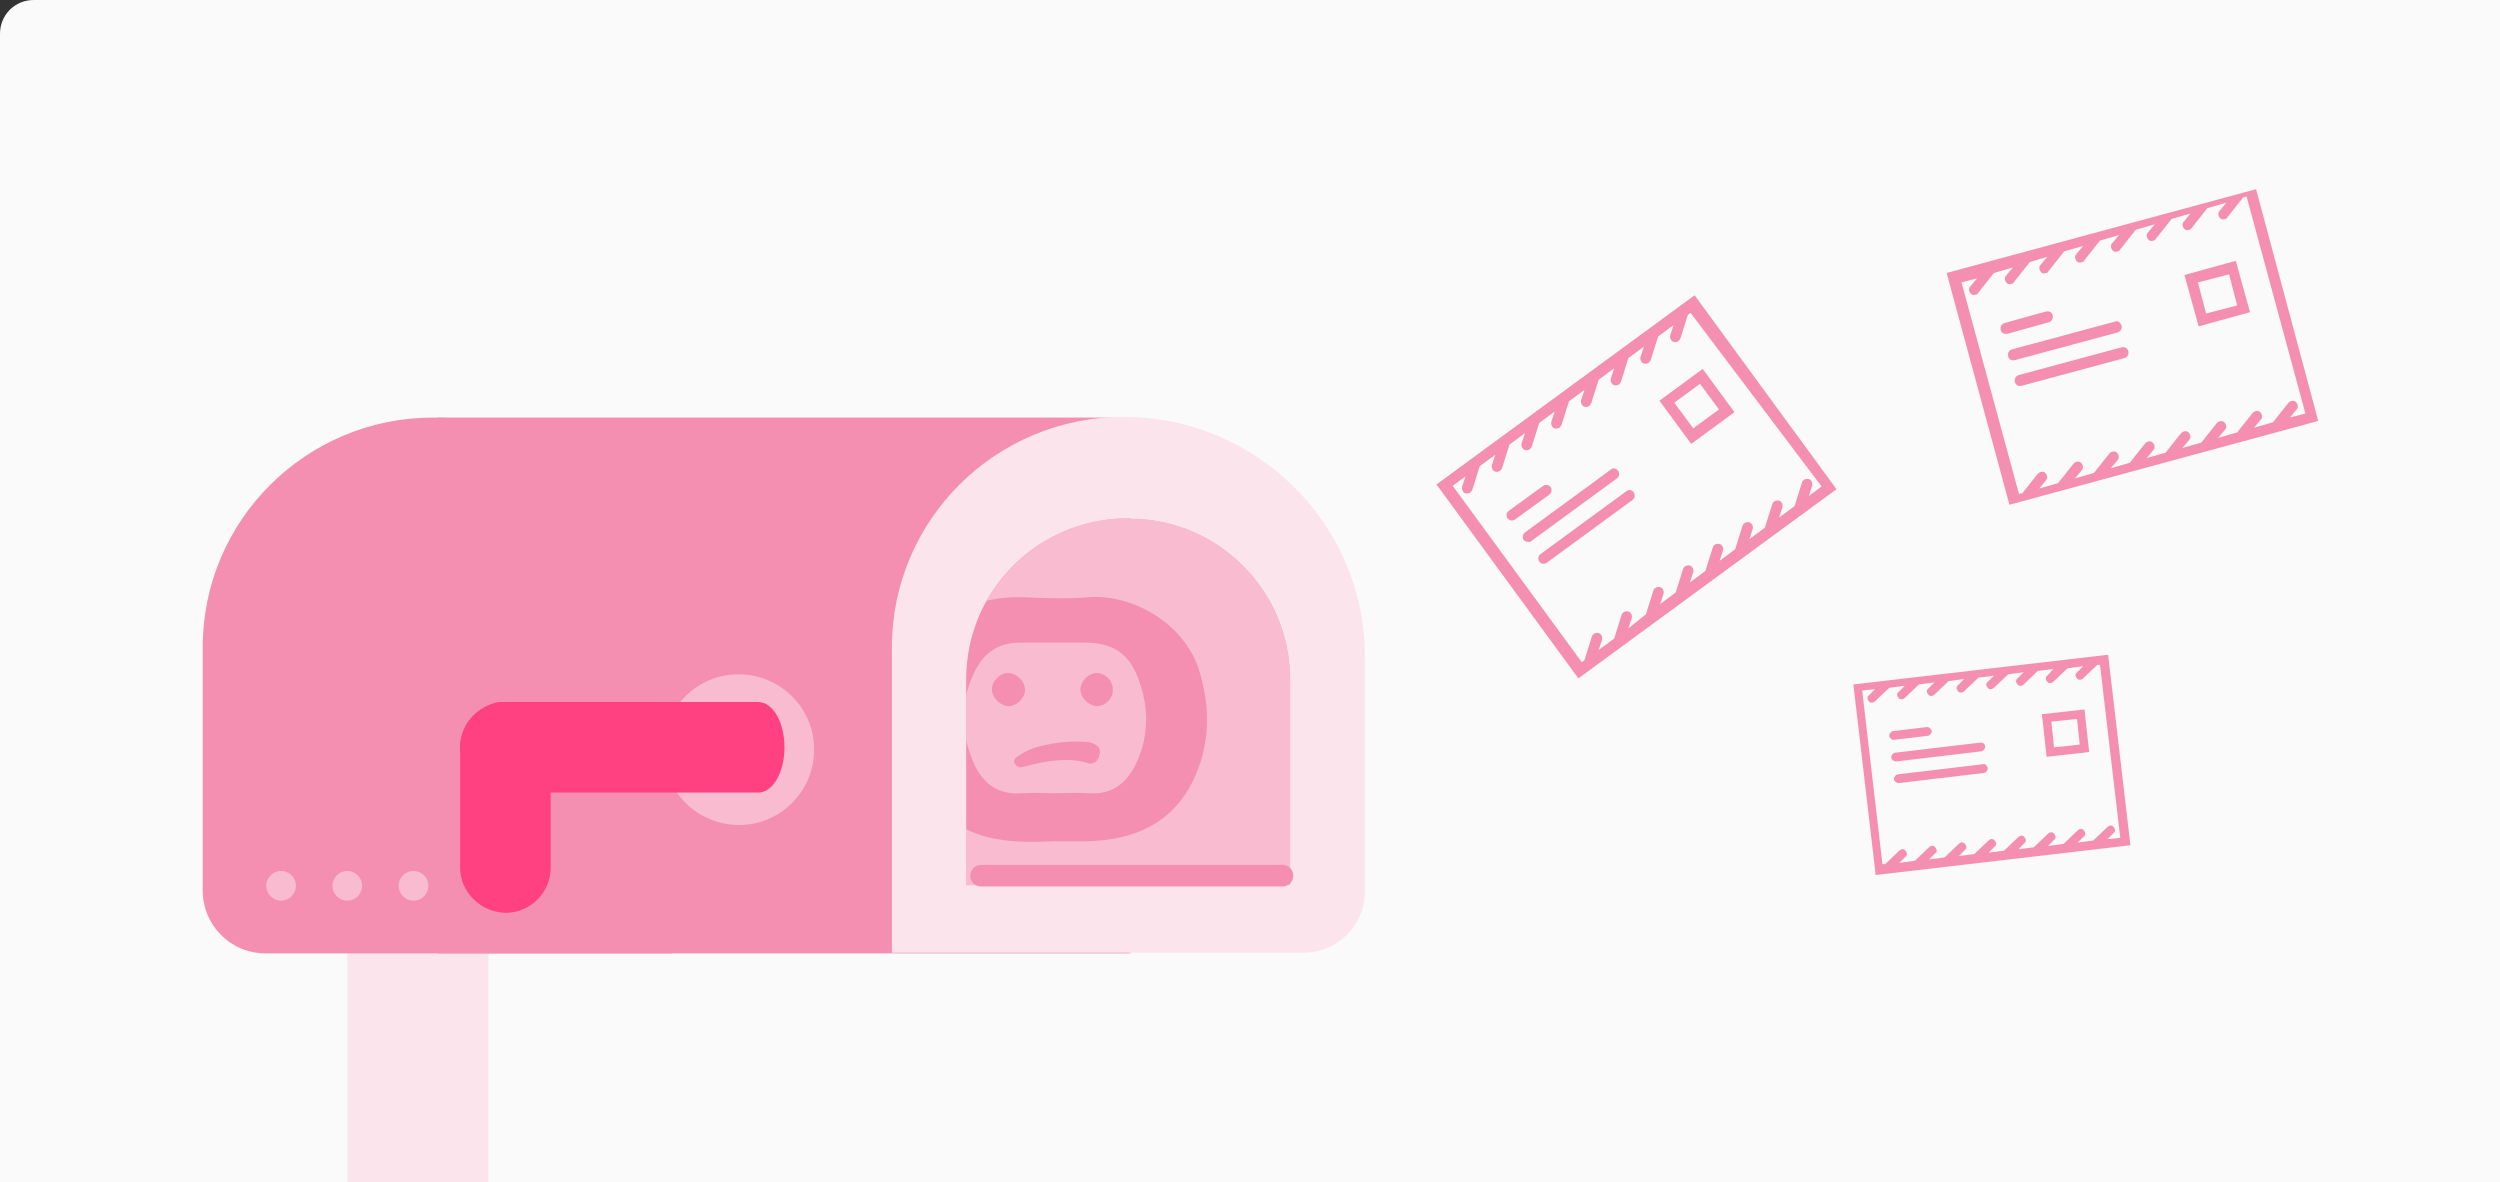 <?xml version="1.0" encoding="utf-8"?>
<!-- Generator: Adobe Illustrator 21.0.0, SVG Export Plug-In . SVG Version: 6.00 Build 0)  -->
<svg version="1.1" id="illustration" xmlns="http://www.w3.org/2000/svg" xmlns:xlink="http://www.w3.org/1999/xlink" x="0px"
	 y="0px" viewBox="0 0 370 175" style="enable-background:new 0 0 370 175;" xml:space="preserve">
<rect x="0" y="0" width="370" height="175" fill="#333333" stroke="none"/>
<style type="text/css">
	.st0{fill:#FAFAFA;}
	.st1{fill:#FCE4EC;}
	.st2{fill:#F48FB1;}
	.st3{fill:#F8BBD0;}
	.st4{fill:#FF4081;}
	.st5{display:none;}
	.st6{display:inline;}
</style>
<path id="base_copy" class="st0" d="M5,0h365l0,0v175l0,0H0l0,0V5C0,2.2,2.2,0,5,0z"/>
<g id="mailbox_subscribe">
	<path class="st1" d="M51.4,101.1h20.9V175H51.4V101.1z"/>
	<path id="Rounded_Rectangle_1" class="st2" d="M64.1,61.8c19.6,0,35.4,15.9,35.4,35.4l0,0v43.9H39.3c-5.2,0-9.3-4.2-9.3-9.3v-36
		C30,77,45.3,61.8,64.1,61.8z"/>
	<path class="st2" d="M64.8,61.8h102.5v79.3H64.8V61.8z"/>
	<path class="st3" d="M109.3,99.8c6.2,0,11.2,5,11.2,11.1c0,6.2-5,11.2-11.1,11.2c-6.2,0-11.2-5-11.2-11.1c0,0,0,0,0-0.1
		C98.2,104.8,103.1,99.8,109.3,99.8L109.3,99.8z"/>
	<path class="st3" d="M41.6,128.9c1.2,0,2.2,1,2.2,2.2s-1,2.2-2.2,2.2s-2.2-1-2.2-2.2l0,0C39.4,129.9,40.4,128.9,41.6,128.9
		L41.6,128.9z"/>
	<path class="st3" d="M51.4,128.9c1.2,0,2.2,1,2.2,2.2s-1,2.2-2.2,2.2s-2.2-1-2.2-2.2l0,0C49.2,129.9,50.2,128.9,51.4,128.9
		L51.4,128.9z"/>
	<circle class="st3" cx="61.2" cy="131.1" r="2.2"/>
	<path class="st4" d="M68.1,110.6c0-3.7,3.8-6.7,6-6.7h38.1c2.2,0,3.9,3,3.9,6.7s-1.7,6.7-3.9,6.7H74.1
		C71.9,117.3,68.1,114.3,68.1,110.6z"/>
	<path class="st4" d="M68.1,128.4v-17.8c0-3.7,3-6.7,6.7-6.7c3.7,0,6.7,3,6.7,6.7v17.8c0,3.7-3,6.7-6.7,6.7
		C71.1,135,68.1,132,68.1,128.4z"/>
	<g>
		<path class="st3" d="M167.2,76.7H167c-13.3,0-24,10.7-24,23.8V131h48v-30.5C191,87.4,180.3,76.7,167.2,76.7z"/>
	</g>
	<g id="Layer_2_1_">
		<g id="Layer_1-2_1_">
			<path class="st2" d="M156.1,124.5c-2.8,0.1-5.7,0.2-8.5-0.3c-7.1-1.2-12.4-6.6-13.5-13.7c-0.8-5.6-0.4-11,3.1-15.7
				c3.6-4.8,8.5-6.6,14.4-6.4c3.1,0.1,6.2,0.3,9.3,0c7-0.6,14.6,4.2,16.6,10.9c1.7,5.6,1.6,11.1-1,16.4c-2.8,5.6-7.7,8.2-13.8,8.7
				C160.5,124.6,158.3,124.5,156.1,124.5z M156.1,117.4c1.7,0,3.5-0.1,5.2,0c3.2,0.2,5.3-1.4,6.7-4.1c2-4,2.1-8.3,0.6-12.5
				c-1.4-4.1-3.9-5.7-8.1-5.7c-3.2,0-6.3,0-9.5,0c-3,0-5.1,1.3-6.5,3.8c-2.4,4.5-2.4,9.2-0.5,13.8c1.3,3.1,3.6,5,7.2,4.7
				C152.9,117.3,154.5,117.4,156.1,117.4z"/>
			<path class="st2" d="M161.2,113c-2.7-0.9-5.5-0.5-8.2,0.1c-0.5,0.1-1.1,0.3-1.6,0.4c-0.5,0.2-1-0.1-1.2-0.5
				c-0.3-0.5,0.1-0.9,0.5-1.1c0.7-0.5,1.5-0.9,2.3-1.2c2.4-0.7,5-1.1,7.6-0.9c0.5,0,0.9,0.1,1.3,0.3c0.7,0.3,1.1,0.9,0.8,1.6
				C162.6,112.6,161.9,113.1,161.2,113z"/>
			<path class="st2" d="M162.4,104.5c-1.2,0-2.5-1.2-2.5-2.5c0.1-1.3,1.2-2.4,2.5-2.4c1.3,0.1,2.3,1.2,2.3,2.4
				C164.8,103.3,163.6,104.5,162.4,104.5z"/>
			<path class="st2" d="M149.2,99.6c1.2,0,2.5,1.2,2.5,2.5c0,1.2-1.2,2.4-2.4,2.4c-1.2,0-2.5-1.2-2.5-2.5
				C146.8,100.8,148,99.6,149.2,99.6z"/>
		</g>
	</g>
	<g id="Layer_2" class="st5">
		<g id="Layer_1-2" class="st6">
			<path class="st2" d="M155.9,124.2c-2.9,0.1-5.8,0.2-8.7-0.3c-7.2-1.3-12.8-6.7-13.8-14c-0.8-5.7-0.4-11.2,3.2-16
				c3.7-4.9,8.7-6.8,14.7-6.6c3.2,0.1,6.4,0.3,9.5,0c7.1-0.7,14.9,4.3,17,11.2c1.7,5.7,1.7,11.4-1.1,16.8c-2.9,5.7-7.9,8.4-14.1,8.9
				C160.4,124.3,158.2,124.2,155.9,124.2z M155.9,117c1.8,0,3.6-0.1,5.3,0c3.3,0.2,5.5-1.4,6.8-4.2c2.1-4.1,2.1-8.5,0.7-12.8
				c-1.4-4.2-4-5.8-8.3-5.8c-3.2,0-6.5,0-9.7,0c-3,0-5.3,1.4-6.6,3.9c-2.4,4.6-2.4,9.4-0.5,14.1c1.3,3.2,3.7,5.1,7.4,4.8
				C152.7,116.8,154.3,117,155.9,117z"/>
			<path class="st2" d="M151.4,109.9c2.8,0.9,5.6,0.5,8.4-0.2c0.5-0.1,1.1-0.3,1.6-0.4c0.5-0.2,1,0.1,1.2,0.5
				c0.3,0.5-0.1,0.9-0.5,1.2c-0.7,0.5-1.5,0.9-2.4,1.2c-2.5,0.8-5.1,1.1-7.7,1c-0.5,0-0.9-0.1-1.3-0.3c-0.7-0.3-1.1-0.9-0.9-1.7
				C150.1,110.3,150.7,109.8,151.4,109.9z"/>
			<path class="st2" d="M162.4,103.7c-1.3,0-2.5-1.3-2.5-2.5c0.1-1.4,1.2-2.4,2.6-2.5c1.3,0.1,2.3,1.2,2.3,2.5
				S163.6,103.7,162.4,103.7z"/>
			<path class="st2" d="M148.8,98.7c1.3,0,2.5,1.3,2.5,2.5s-1.2,2.4-2.4,2.5c-1.2,0-2.5-1.2-2.5-2.5
				C146.4,100,147.6,98.7,148.8,98.7z"/>
		</g>
	</g>
	<path class="st1" d="M166.3,61.7c-19,0-34.3,15.3-34.3,34.1V141h60.9c5,0,9.1-4,9.1-9V97.1C202,77.6,186,61.7,166.3,61.7z M191,131
		h-48v-30.5c0-13.2,10.7-23.8,24-23.8h0.2c13.2,0,23.8,10.7,23.8,23.8V131z"/>
	<path id="Rounded_Rectangle_2" class="st2" d="M145.2,128h44.6c0.9,0,1.6,0.7,1.6,1.6l0,0c0,0.9-0.7,1.6-1.6,1.6h-44.6
		c-0.9,0-1.6-0.7-1.6-1.6l0,0C143.6,128.7,144.3,128,145.2,128z"/>
</g>
<g id="mail_icons">
	<path class="st2" d="M0,0"/>
	<path class="st2" d="M0,0"/>
	<path class="st2" d="M0,0"/>
</g>
<g>
	<path class="st2" d="M212.6,71.7l21,28.7l38.2-28l-21-28.7L212.6,71.7z M269.6,72l-1.9,1.4l0.5-1.5c0.1-0.4-0.1-0.9-0.5-1
		s-0.9,0.1-1,0.5l-1.1,3.5l-2.3,1.7l0.5-1.5c0.1-0.4-0.1-0.9-0.5-1s-0.9,0.1-1,0.5l-1.1,3.5l-2.3,1.7l0.5-1.5c0.1-0.4-0.1-0.9-0.5-1
		s-0.9,0.1-1,0.5l-1.1,3.5l-2.3,1.7l0.5-1.5c0.1-0.4-0.1-0.9-0.5-1s-0.9,0.1-1,0.5l-1.1,3.5l-2.3,1.7l0.5-1.5c0.1-0.4-0.1-0.9-0.5-1
		s-0.9,0.1-1,0.5l-1.1,3.5l-2.3,1.7l0.5-1.5c0.1-0.4-0.1-0.9-0.5-1s-0.9,0.1-1,0.5l-1.1,3.5L241,93l0.5-1.5c0.1-0.4-0.1-0.9-0.5-1
		s-0.9,0.1-1,0.5l-1.1,3.5l-2.3,1.7l0.5-1.5c0.1-0.4-0.1-0.9-0.5-1s-0.9,0.1-1,0.5l-1.1,3.5l-0.4,0.3L215,71.9l1.9-1.4l-0.5,1.5
		c-0.1,0.4,0.1,0.9,0.5,1c0.2,0.1,0.5,0,0.7-0.1c0.1-0.1,0.2-0.2,0.3-0.4L219,69l2.3-1.7l-0.5,1.5c-0.1,0.4,0.1,0.9,0.5,1
		c0.2,0.1,0.5,0,0.7-0.1c0.1-0.1,0.2-0.2,0.3-0.4l1.1-3.5l2.3-1.7l-0.5,1.5c-0.1,0.4,0.1,0.9,0.5,1c0.2,0.1,0.5,0,0.7-0.1
		c0.1-0.1,0.2-0.2,0.3-0.4l1.1-3.5l2.3-1.7l-0.5,1.5c-0.1,0.4,0.1,0.9,0.5,1c0.2,0.1,0.5,0,0.7-0.1c0.1-0.1,0.2-0.2,0.3-0.4l1.1-3.5
		l2.3-1.7l-0.5,1.5c-0.1,0.4,0.1,0.9,0.5,1c0.2,0.1,0.5,0,0.7-0.1c0.1-0.1,0.2-0.2,0.3-0.4l1.1-3.5l2.3-1.7l-0.5,1.5
		c-0.1,0.4,0.1,0.9,0.5,1c0.2,0.1,0.5,0,0.7-0.1c0.1-0.1,0.2-0.2,0.3-0.4L241,53l2.3-1.7l-0.5,1.5c-0.1,0.4,0.1,0.9,0.5,1
		c0.2,0.1,0.5,0,0.7-0.1c0.1-0.1,0.2-0.2,0.3-0.4l1.1-3.5l2.3-1.7l-0.5,1.5c-0.1,0.4,0.1,0.9,0.5,1c0.2,0.1,0.5,0,0.7-0.1
		c0.1-0.1,0.2-0.2,0.3-0.4l1.1-3.5l0.4-0.3L269.6,72z"/>
	<path class="st2" d="M250.3,65.7l6.4-4.7l-4.7-6.4l-6.4,4.7L250.3,65.7z M247.8,59.6l3.8-2.8l2.8,3.8l-3.8,2.8L247.8,59.6z"/>
	<path class="st2" d="M238.4,69.5l-12.7,9.3c-0.4,0.3-0.4,0.8-0.2,1.1s0.8,0.4,1.1,0.2l12.7-9.3c0.4-0.3,0.4-0.8,0.2-1.1
		C239.2,69.3,238.7,69.2,238.4,69.5z"/>
	<path class="st2" d="M240.7,72.7L228,82c-0.4,0.3-0.4,0.8-0.2,1.1c0.3,0.4,0.8,0.4,1.1,0.2l12.7-9.3c0.4-0.3,0.4-0.8,0.2-1.1
		C241.6,72.5,241.1,72.4,240.7,72.7z"/>
	<path class="st2" d="M224.2,76.9l5.1-3.7c0.4-0.3,0.4-0.8,0.2-1.1c-0.3-0.4-0.8-0.4-1.1-0.2l-5.1,3.7c-0.4,0.3-0.4,0.8-0.2,1.1
		C223.4,77.1,223.9,77.1,224.2,76.9z"/>
</g>
<g>
	<path class="st2" d="M288.1,40.4l9.3,34.3l45.7-12.4L333.9,28L288.1,40.4z M341.2,61.2l-2.3,0.6l1-1.2c0.3-0.3,0.2-0.8-0.1-1.1
		c-0.3-0.3-0.8-0.2-1.1,0.1l-2.3,2.9l-2.8,0.8l1-1.2c0.3-0.3,0.2-0.8-0.1-1.1c-0.3-0.3-0.8-0.2-1.1,0.1l-2.3,2.9l-2.8,0.8l1-1.2
		c0.3-0.3,0.2-0.8-0.1-1.1c-0.3-0.3-0.8-0.2-1.1,0.1l-2.3,2.9l-2.8,0.8l1-1.2c0.3-0.3,0.2-0.8-0.1-1.1c-0.3-0.3-0.8-0.2-1.1,0.1
		l-2.3,2.9l-2.8,0.8l1-1.2c0.3-0.3,0.2-0.8-0.1-1.1c-0.3-0.3-0.8-0.2-1.1,0.1l-2.3,2.9l-2.8,0.8l1-1.2c0.3-0.3,0.2-0.8-0.1-1.1
		c-0.3-0.3-0.8-0.2-1.1,0.1l-2.3,2.9l-2.8,0.8l1-1.2c0.3-0.3,0.2-0.8-0.1-1.1c-0.3-0.3-0.8-0.2-1.1,0.1l-2.3,2.9l-2.8,0.8l1-1.2
		c0.3-0.3,0.2-0.8-0.1-1.1c-0.3-0.3-0.8-0.2-1.1,0.1l-2.3,2.9l-0.5,0.1l-8.5-31.3l2.3-0.6l-1,1.2c-0.3,0.3-0.2,0.8,0.1,1.1
		c0.2,0.2,0.5,0.2,0.7,0.1c0.2,0,0.3-0.1,0.4-0.3l2.3-2.9l2.8-0.8l-1,1.2c-0.3,0.3-0.2,0.8,0.1,1.1c0.2,0.2,0.5,0.2,0.7,0.1
		c0.2,0,0.3-0.1,0.4-0.3l2.3-2.9L303,38l-1,1.2c-0.3,0.3-0.2,0.8,0.1,1.1c0.2,0.2,0.5,0.2,0.7,0.1c0.2,0,0.3-0.1,0.4-0.3l2.3-2.9
		l2.8-0.8l-1,1.2c-0.3,0.3-0.2,0.8,0.1,1.1c0.2,0.2,0.5,0.2,0.7,0.1c0.2,0,0.3-0.1,0.4-0.3l2.3-2.9l2.8-0.8l-1,1.2
		c-0.3,0.3-0.2,0.8,0.1,1.1c0.2,0.2,0.5,0.2,0.7,0.1c0.2,0,0.3-0.1,0.4-0.3l2.3-2.9l2.8-0.8l-1,1.2c-0.3,0.3-0.2,0.8,0.1,1.1
		c0.2,0.2,0.5,0.2,0.7,0.1c0.2,0,0.3-0.1,0.4-0.3l2.3-2.9l2.8-0.8l-1,1.2c-0.3,0.3-0.2,0.8,0.1,1.1c0.2,0.2,0.5,0.2,0.7,0.1
		c0.2,0,0.3-0.1,0.4-0.3l2.3-2.9l2.8-0.8l-1,1.2c-0.3,0.3-0.2,0.8,0.1,1.1c0.2,0.2,0.5,0.2,0.7,0.1c0.2,0,0.3-0.1,0.4-0.3l2.3-2.9
		l0.5-0.1L341.2,61.2z"/>
	<path class="st2" d="M325.4,48.3l7.6-2.1l-2.1-7.6l-7.6,2.1L325.4,48.3z M325.3,41.8l4.6-1.2l1.2,4.6l-4.6,1.2L325.3,41.8z"/>
	<path class="st2" d="M313,47.6l-15.2,4.1c-0.4,0.1-0.7,0.5-0.6,1s0.5,0.7,1,0.6l15.2-4.1c0.4-0.1,0.7-0.5,0.6-1
		C313.8,47.7,313.4,47.4,313,47.6z"/>
	<path class="st2" d="M314,51.4l-15.2,4.1c-0.4,0.1-0.7,0.5-0.6,1s0.5,0.7,1,0.6l15.2-4.1c0.4-0.1,0.7-0.5,0.6-1
		S314.4,51.3,314,51.4z"/>
	<path class="st2" d="M297.1,49.4l6.1-1.7c0.4-0.1,0.7-0.5,0.6-1s-0.5-0.7-1-0.6l-6.1,1.7c-0.4,0.1-0.7,0.5-0.6,1
		S296.7,49.5,297.1,49.4z"/>
</g>
<g>
	<path class="st2" d="M274.3,101.3l3.3,28.2l37.7-4.4L312,96.9L274.3,101.3z M313.8,124l-1.9,0.2l0.9-0.9c0.3-0.2,0.3-0.6,0-0.9
		c-0.2-0.3-0.6-0.3-0.9,0l-2.1,2l-2.3,0.3l0.9-0.9c0.3-0.2,0.3-0.6,0-0.9c-0.2-0.3-0.6-0.3-0.9,0l-2.1,2l-2.3,0.3l0.9-0.9
		c0.3-0.2,0.3-0.6,0-0.9c-0.2-0.3-0.6-0.3-0.9,0l-2.1,2l-2.3,0.3l0.9-0.9c0.3-0.2,0.3-0.6,0-0.9c-0.2-0.3-0.6-0.3-0.9,0l-2.1,2
		l-2.3,0.3l0.9-0.9c0.3-0.2,0.3-0.6,0-0.9c-0.2-0.3-0.6-0.3-0.9,0l-2.1,2l-2.3,0.3l0.9-0.9c0.3-0.2,0.3-0.6,0-0.9
		c-0.2-0.3-0.6-0.3-0.9,0l-2.1,2l-2.3,0.3l0.9-0.9c0.3-0.2,0.3-0.6,0-0.9c-0.2-0.3-0.6-0.3-0.9,0l-2.1,2l-2.3,0.3l0.9-0.9
		c0.3-0.2,0.3-0.6,0-0.9c-0.2-0.3-0.6-0.3-0.9,0l-2.1,2h-0.4l-3-25.7l1.9-0.2l-0.9,0.9c-0.3,0.2-0.3,0.6,0,0.9
		c0.1,0.2,0.3,0.2,0.5,0.2c0.1,0,0.3-0.1,0.4-0.2l2.1-2l2.3-0.3l-0.9,0.9c-0.3,0.2-0.3,0.6,0,0.9c0.1,0.2,0.3,0.2,0.5,0.2
		c0.1,0,0.3-0.1,0.4-0.2l2.1-2l2.3-0.3l-0.9,0.9c-0.3,0.2-0.3,0.6,0,0.9c0.1,0.2,0.3,0.2,0.5,0.2c0.1,0,0.3-0.1,0.4-0.2l2.1-2
		l2.3-0.3l-0.9,0.9c-0.3,0.2-0.3,0.6,0,0.9c0.1,0.2,0.3,0.2,0.5,0.2c0.1,0,0.3-0.1,0.4-0.2l2.1-2l2.3-0.3l-0.9,0.9
		c-0.3,0.2-0.3,0.6,0,0.9c0.1,0.2,0.3,0.2,0.5,0.2c0.1,0,0.3-0.1,0.4-0.2l2.1-2l2.3-0.3l-0.9,0.9c-0.3,0.2-0.3,0.6,0,0.9
		c0.1,0.2,0.3,0.2,0.5,0.2c0.1,0,0.3-0.1,0.4-0.2l2.1-2l2.3-0.3l-0.9,1c-0.3,0.2-0.3,0.6,0,0.9c0.1,0.2,0.3,0.2,0.5,0.2
		c0.1,0,0.3-0.1,0.4-0.2l2.1-2l2.3-0.3l-0.9,0.9c-0.3,0.2-0.3,0.6,0,0.9c0.1,0.2,0.3,0.2,0.5,0.2c0.1,0,0.3-0.1,0.4-0.2l2.1-2h0.4
		L313.8,124z"/>
	<path class="st2" d="M302.9,112l6.3-0.7l-0.7-6.3l-6.3,0.7L302.9,112z M303.6,106.8l3.8-0.4l0.4,3.8l-3.8,0.4L303.6,106.8z"/>
	<path class="st2" d="M293.1,109.9l-12.6,1.5c-0.3,0-0.6,0.4-0.6,0.7c0,0.3,0.4,0.6,0.7,0.6l12.6-1.5c0.3,0,0.6-0.4,0.6-0.7
		C293.8,110.1,293.5,109.9,293.1,109.9z"/>
	<path class="st2" d="M293.5,113.1l-12.6,1.5c-0.3,0-0.6,0.4-0.6,0.7c0,0.3,0.4,0.6,0.7,0.6l12.6-1.5c0.3,0,0.6-0.4,0.6-0.7
		C294.1,113.3,293.8,113,293.5,113.1z"/>
	<path class="st2" d="M280.3,109.5l5-0.6c0.3,0,0.6-0.4,0.6-0.7c0-0.3-0.4-0.6-0.7-0.6l-5,0.6c-0.3,0-0.6,0.4-0.6,0.7
		C279.7,109.3,280,109.5,280.3,109.5z"/>
</g>
</svg>
